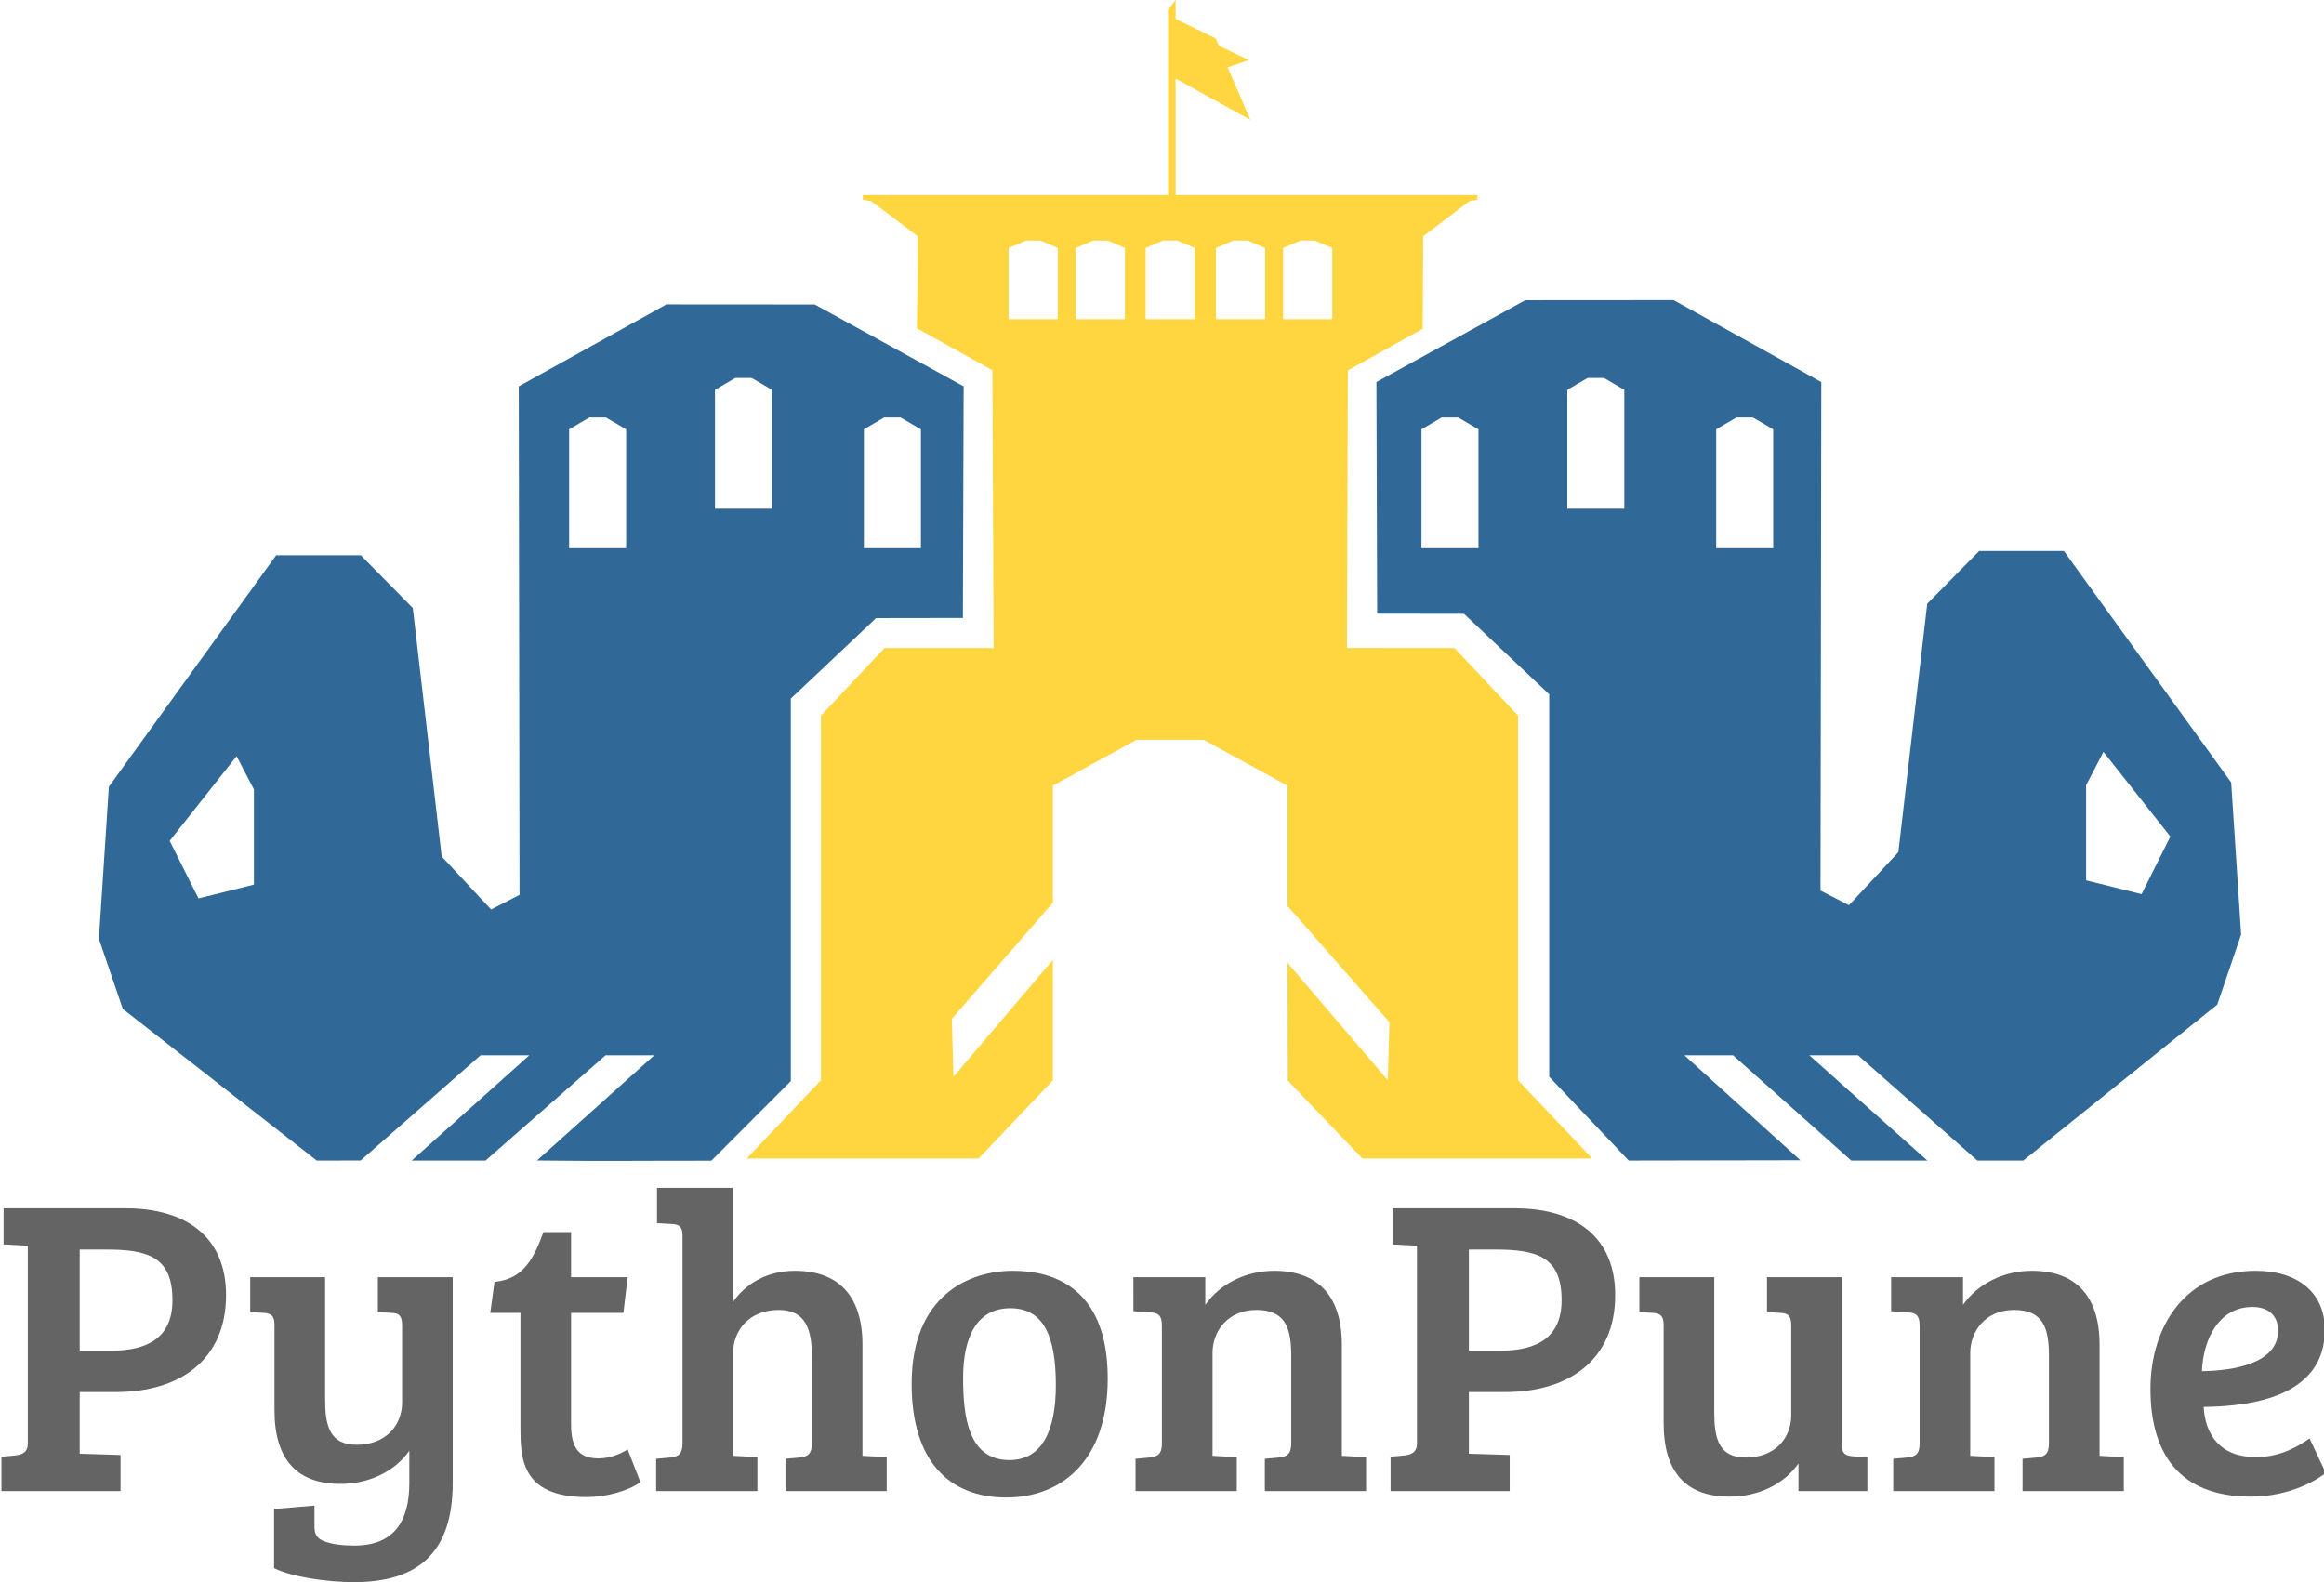 <?xml version="1.0" encoding="UTF-8" standalone="no"?>
<!-- Created with Inkscape (http://www.inkscape.org/) -->

<svg
   xmlns:dc="http://purl.org/dc/elements/1.1/"
   xmlns:cc="http://creativecommons.org/ns#"
   xmlns:rdf="http://www.w3.org/1999/02/22-rdf-syntax-ns#"
   xmlns:svg="http://www.w3.org/2000/svg"
   xmlns="http://www.w3.org/2000/svg"
   xmlns:sodipodi="http://sodipodi.sourceforge.net/DTD/sodipodi-0.dtd"
   xmlns:inkscape="http://www.inkscape.org/namespaces/inkscape"
   width="15cm"
   height="10.214cm"
   viewBox="0 0 150 102.14"
   version="1.1"
   id="svg1241"
   inkscape:version="0.92.4 (unknown)"
   sodipodi:docname="PythonPuneLogo.svg"
   inkscape:export-filename="/home/akgaikwad/design/Python_Pune/final/PythonPune_logo_white.png"
   inkscape:export-xdpi="150"
   inkscape:export-ydpi="150">
  <defs
     id="defs1235" />
  <sodipodi:namedview
     id="base"
     pagecolor="#ffffff"
     bordercolor="#666666"
     borderopacity="1.0"
     inkscape:pageopacity="0.0"
     inkscape:pageshadow="2"
     inkscape:zoom="0.7"
     inkscape:cx="612.78226"
     inkscape:cy="187.50108"
     inkscape:document-units="mm"
     inkscape:current-layer="layer1"
     showgrid="false"
     inkscape:window-width="1920"
     inkscape:window-height="1016"
     inkscape:window-x="0"
     inkscape:window-y="27"
     inkscape:window-maximized="1"
     units="cm" />
  <g
     inkscape:label="Layer 1"
     inkscape:groupmode="layer"
     id="layer1"
     transform="translate(0,-194.86)">
    <g
       id="g1227"
       transform="matrix(0.124,0,0,0.124,-1274.545,214.283)"
       inkscape:export-filename="/home/akgaikwad/design/Python_Pune/final/PythonPune_Logo_print.png"
       inkscape:export-xdpi="150.00824"
       inkscape:export-ydpi="150.00824">
      <path
         style="fill:#306998;fill-opacity:1;stroke:#306998;stroke-width:2.092;stroke-linecap:butt;stroke-linejoin:miter;stroke-miterlimit:4;stroke-dasharray:none;stroke-opacity:1"
         d="m 10625.752,2.874 -76.099,42.217 0.41,264.749 -16.079,8.286 -26.491,-28.468 -15.026,-129.296 -26.491,-26.887 h -43.1 l -86.591,119.805 -5.141,78.684 12.259,35.981 100.431,78.527 22.056,-0.021 62.483,-54.783 h 28.468 l -61.223,54.804 h 35.312 l 62.479,-54.803 h 28.47 l -61.098,54.803 c 29.069,0.381 58.347,0.021 87.623,0.079 l 40.775,-40.845 V 206.586 l 45.003,-42.498 44.563,-0.069 0.387,-118.929 -76.699,-42.166 c 0,0 -51.123,-0.017 -76.681,-0.052 z m 35.276,36.193 h 9.122 l 11.329,6.635 v 63.532 h -31.765 V 45.702 Z m -75.917,20.561 h 9.124 l 11.327,6.635 v 63.532 h -31.765 V 66.263 Z m 153.416,0 h 9.122 l 11.329,6.635 v 63.532 h -31.765 V 66.263 Z m -336.606,175.465 9.886,18.979 v 50.612 l -30.467,7.589 -15.658,-31.314 z"
         id="path2664-35"
         inkscape:connector-curvature="0" />
      <path
         style="fill:#306998;fill-opacity:1;stroke:#306998;stroke-width:2.092;stroke-linecap:butt;stroke-linejoin:miter;stroke-miterlimit:4;stroke-dasharray:none;stroke-opacity:1"
         d="m 11149.456,0.637 c -25.558,0.036 -76.681,0.052 -76.681,0.052 l -76.697,42.166 0.387,118.929 44.561,0.07 45.003,42.498 v 199.12 l 40.777,43.003 86.213,-0.153 -60.427,-54.651 h 28.469 l 61.525,54.803 h 36.481 l -61.439,-54.803 h 28.468 l 62.139,54.803 h 23.141 l 100.429,-80.764 12.259,-35.981 -5.141,-78.684 -86.591,-119.805 h -43.1 l -26.491,26.886 -15.024,129.296 -26.493,28.468 -16.079,-8.286 0.41,-264.749 z m -44.792,38.43 h 9.125 l 11.327,6.635 v 63.532 h -31.766 V 45.702 Z m -75.915,20.561 h 9.124 l 11.328,6.635 v 63.532 h -31.766 V 66.263 Z m 153.414,0 h 9.124 l 11.328,6.635 v 63.532 h -31.766 V 66.263 Z m 191.124,173.228 36.239,45.865 -15.658,31.314 -30.467,-7.589 v -50.611 z"
         id="path2666-62"
         inkscape:connector-curvature="0" />
      <path
         style="fill:#ffd63f;fill-opacity:1;stroke:none;stroke-width:2.092;stroke-linecap:butt;stroke-linejoin:miter;stroke-miterlimit:4;stroke-dasharray:none;stroke-opacity:1"
         d="m 10727.736,-55.076 -0.02,2.416 4.377,0.808 6.339,4.687 17.807,13.437 -0.08,24.119 -0.352,23.865 39.315,21.782 0.659,144.687 h -56.822 l -33.052,35.181 v 189.802 l -38.656,40.765 h 120.701 l 38.657,-40.692 v -62.709 l -51.731,60.857 -0.839,-30.196 52.57,-60.437 v -60.927 l 43.503,-23.88 h 35.08 l 43.555,23.88 v 62.586 l 53.058,60.558 -0.839,30.195 -52.219,-61.117 0.167,61.3 38.831,40.583 h 119.659 l -38.657,-40.765 V 215.906 l -33.053,-35.181 -55.989,-0.035 0.473,-144.533 38.967,-21.648 0.209,-48.114 17.966,-13.659 5.923,-4.539 4.372,-0.928 -0.104,-2.345 z m 84.98,23.632 h 7.344 l 9.118,3.873 V 9.502 h -25.569 V -27.571 Z m 34.948,0 h 7.344 l 9.117,3.873 V 9.502 h -25.566 V -27.571 Z m 36.348,0 h 7.341 l 9.118,3.873 V 9.502 h -25.567 V -27.571 Z m 36.626,0 h 7.343 l 9.118,3.873 V 9.502 h -25.567 V -27.571 Z m 34.948,0 h 7.343 l 9.118,3.873 V 9.502 h -25.567 V -27.571 Z"
         id="path2668-9"
         inkscape:connector-curvature="0" />
      <path
         style="fill:#ffd63f;fill-opacity:1;stroke:none;stroke-width:2.092;stroke-linecap:butt;stroke-linejoin:miter;stroke-miterlimit:4;stroke-dasharray:none;stroke-opacity:1"
         d="m 10890.531,-156.708 -3.954,5.235 v 96.472 h 3.954 v -60.763 l 38.908,21.549 -11.843,-27.4 11.03,-3.715 -15.673,-7.547 -1.511,-3.716 -20.911,-10.171 z"
         id="path2670-1"
         inkscape:connector-curvature="0" />
    </g>
    <g
       aria-label="PythonPune"
       transform="matrix(0.143,0,0,0.143,-866.548,393.14)"
       style="font-style:normal;font-weight:normal;font-size:40px;line-height:1.25;font-family:sans-serif;letter-spacing:0px;word-spacing:0px;fill:#646464;fill-opacity:1;stroke:none"
       id="flowRoot951-1-2">
      <path
         d="m 6060.429,-713.471 h 53.76 v -16.32 l -18.432,-0.576 v -27.84 h 16.32 c 28.992,0 49.728,-14.592 49.728,-43.776 0,-25.728 -17.28,-39.168 -45.504,-39.168 h -54.912 v 16.32 l 10.944,0.576 v 89.28 c 0,3.84 -2.304,4.992 -5.568,5.376 l -6.336,0.576 z m 35.328,-63.36 v -45.696 h 11.712 c 18.816,0 30.144,3.072 30.144,22.848 0,17.088 -11.328,22.848 -28.032,22.848 z"
         style="font-style:normal;font-variant:normal;font-weight:normal;font-stretch:normal;font-size:192px;font-family:'Bree Serif';-inkscape-font-specification:'Bree Serif';fill:#646464;fill-opacity:1"
         id="path821"
         inkscape:connector-curvature="0" />
      <path
         d="m 6244.527,-717.119 c 0,17.472 -7.104,28.224 -24.768,28.224 -5.76,0 -9.984,-0.576 -13.632,-1.92 -3.456,-1.344 -4.416,-3.264 -4.416,-6.912 v -9.216 l -18.24,1.536 v 26.688 c 8.064,4.032 24,6.336 36.096,6.336 28.608,0 44.544,-13.056 44.544,-44.736 v -92.928 h -33.792 v 15.744 l 6.144,0.384 c 3.648,0 4.8,1.536 4.8,5.76 v 34.752 c 0,9.984 -7.104,19.008 -20.544,19.008 -12.288,0 -14.208,-8.832 -14.208,-20.544 v -55.104 h -33.792 v 15.744 l 6.144,0.384 c 3.264,0.192 4.8,1.344 4.8,5.376 v 38.592 c 0,22.656 10.56,33.216 29.76,33.216 12.672,0 24.384,-5.376 31.104,-14.976 z"
         style="font-style:normal;font-variant:normal;font-weight:normal;font-stretch:normal;font-size:192px;font-family:'Bree Serif';-inkscape-font-specification:'Bree Serif';fill:#646464;fill-opacity:1"
         id="path823"
         inkscape:connector-curvature="0" />
      <path
         d="m 6305.058,-830.399 c -4.032,10.944 -8.64,21.312 -22.08,22.464 l -1.92,14.016 h 13.632 v 51.264 c 0,13.44 -0.192,31.872 29.76,31.872 9.024,0 18.624,-2.688 24.384,-6.72 l -5.76,-14.784 c -3.072,1.92 -7.872,4.032 -13.056,4.032 -7.872,0 -12.48,-3.456 -12.48,-15.168 v -50.496 h 23.616 l 1.92,-16.128 h -25.536 v -20.352 z"
         style="font-style:normal;font-variant:normal;font-weight:normal;font-stretch:normal;font-size:192px;font-family:'Bree Serif';-inkscape-font-specification:'Bree Serif';fill:#646464;fill-opacity:1"
         id="path825"
         inkscape:connector-curvature="0" />
      <path
         d="m 6367.833,-734.975 c 0,4.8 -1.92,5.952 -5.568,6.336 l -6.336,0.576 v 14.592 h 45.696 v -15.36 l -10.944,-0.576 v -46.464 c 0,-9.984 7.104,-19.392 20.544,-19.392 12.288,0 14.976,9.024 14.976,20.736 v 39.552 c 0,4.8 -1.92,5.952 -5.568,6.336 l -6.336,0.576 v 14.592 h 45.696 v -15.36 l -10.944,-0.576 v -50.112 c 0,-22.656 -11.328,-33.408 -30.528,-33.408 -12.672,0 -22.272,5.952 -28.032,14.208 v -51.648 h -34.176 v 15.936 l 6.72,0.384 c 3.648,0.192 4.8,1.344 4.8,5.568 z"
         style="font-style:normal;font-variant:normal;font-weight:normal;font-stretch:normal;font-size:192px;font-family:'Bree Serif';-inkscape-font-specification:'Bree Serif';fill:#646464;fill-opacity:1"
         id="path827"
         inkscape:connector-curvature="0" />
      <path
         d="m 6515.406,-727.487 c -18.432,0 -20.928,-19.2 -20.928,-37.056 0,-18.432 6.144,-31.488 21.312,-31.488 15.36,0 20.544,13.248 20.544,34.752 0,19.968 -5.952,33.792 -20.928,33.792 z m -44.16,-34.368 c 0,34.752 16.896,51.264 42.624,51.264 25.344,0 45.888,-16.896 45.888,-53.76 0,-44.16 -28.608,-48.576 -42.816,-48.576 -19.776,0 -45.696,11.136 -45.696,51.072 z"
         style="font-style:normal;font-variant:normal;font-weight:normal;font-stretch:normal;font-size:192px;font-family:'Bree Serif';-inkscape-font-specification:'Bree Serif';fill:#646464;fill-opacity:1"
         id="path829"
         inkscape:connector-curvature="0" />
      <path
         d="m 6571.344,-794.687 8.064,0.576 c 3.456,0.192 4.8,1.728 4.8,5.952 v 53.184 c 0,4.8 -1.92,5.952 -5.568,6.336 l -6.336,0.576 v 14.592 h 45.696 v -15.36 l -10.944,-0.576 v -46.464 c 0,-9.984 7.104,-19.392 19.776,-19.392 13.056,0 15.744,8.064 15.744,20.736 v 39.552 c 0,4.8 -1.92,5.952 -5.568,6.336 l -6.336,0.576 v 14.592 h 45.696 v -15.36 l -10.944,-0.576 v -50.112 c 0,-22.656 -11.328,-33.408 -30.528,-33.408 -12.672,0 -24.384,5.76 -31.104,15.36 v -12.48 h -32.448 z"
         style="font-style:normal;font-variant:normal;font-weight:normal;font-stretch:normal;font-size:192px;font-family:'Bree Serif';-inkscape-font-specification:'Bree Serif';fill:#646464;fill-opacity:1"
         id="path831"
         inkscape:connector-curvature="0" />
      <path
         d="m 6687.429,-713.471 h 53.76 v -16.32 l -18.432,-0.576 v -27.84 h 16.32 c 28.992,0 49.728,-14.592 49.728,-43.776 0,-25.728 -17.28,-39.168 -45.504,-39.168 h -54.912 v 16.32 l 10.944,0.576 v 89.28 c 0,3.84 -2.304,4.992 -5.568,5.376 l -6.336,0.576 z m 35.328,-63.36 v -45.696 h 11.712 c 18.816,0 30.144,3.072 30.144,22.848 0,17.088 -11.328,22.848 -28.032,22.848 z"
         style="font-style:normal;font-variant:normal;font-weight:normal;font-stretch:normal;font-size:192px;font-family:'Bree Serif';-inkscape-font-specification:'Bree Serif';fill:#646464;fill-opacity:1"
         id="path833"
         inkscape:connector-curvature="0" />
      <path
         d="m 6902.631,-728.639 -6.72,-0.576 c -3.648,-0.384 -4.8,-1.344 -4.8,-5.568 v -75.264 h -33.792 v 15.744 l 6.144,0.384 c 3.648,0.192 4.8,1.536 4.8,5.76 v 40.512 c 0,9.984 -7.104,19.008 -20.544,19.008 -12.288,0 -14.208,-8.832 -14.208,-20.544 v -60.864 h -33.792 v 15.744 l 6.144,0.384 c 3.264,0.192 4.8,1.344 4.8,5.376 v 44.352 c 0,22.656 10.56,33.216 29.76,33.216 12.672,0 24.384,-5.376 31.104,-14.976 v 12.48 h 31.104 z"
         style="font-style:normal;font-variant:normal;font-weight:normal;font-stretch:normal;font-size:192px;font-family:'Bree Serif';-inkscape-font-specification:'Bree Serif';fill:#646464;fill-opacity:1"
         id="path835"
         inkscape:connector-curvature="0" />
      <path
         d="m 6913.344,-794.687 8.064,0.576 c 3.456,0.192 4.8,1.728 4.8,5.952 v 53.184 c 0,4.8 -1.92,5.952 -5.568,6.336 l -6.336,0.576 v 14.592 h 45.696 v -15.36 l -10.944,-0.576 v -46.464 c 0,-9.984 7.104,-19.392 19.776,-19.392 13.056,0 15.744,8.064 15.744,20.736 v 39.552 c 0,4.8 -1.92,5.952 -5.568,6.336 l -6.336,0.576 v 14.592 h 45.696 v -15.36 l -10.944,-0.576 v -50.112 c 0,-22.656 -11.328,-33.408 -30.528,-33.408 -12.672,0 -24.384,5.76 -31.104,15.36 v -12.48 h -32.448 z"
         style="font-style:normal;font-variant:normal;font-weight:normal;font-stretch:normal;font-size:192px;font-family:'Bree Serif';-inkscape-font-specification:'Bree Serif';fill:#646464;fill-opacity:1"
         id="path837"
         inkscape:connector-curvature="0" />
      <path
         d="m 7077.813,-812.927 c -31.488,0 -47.424,24.96 -47.424,53.376 0,28.608 12.672,48.576 45.312,48.576 18.048,0 30.72,-8.064 33.792,-10.752 l -7.296,-15.552 c -4.608,3.264 -12.864,8.448 -24.192,8.448 -16.32,0 -22.848,-10.176 -23.616,-22.656 22.656,-0.192 54.72,-5.184 54.72,-34.752 0,-17.088 -12.48,-26.688 -31.296,-26.688 z m 10.176,27.072 c 0,14.784 -20.16,18.048 -34.368,18.24 0.576,-14.208 7.488,-28.992 22.848,-28.992 6.912,0 11.52,3.648 11.52,10.752 z"
         style="font-style:normal;font-variant:normal;font-weight:normal;font-stretch:normal;font-size:192px;font-family:'Bree Serif';-inkscape-font-specification:'Bree Serif';fill:#646464;fill-opacity:1"
         id="path839"
         inkscape:connector-curvature="0" />
    </g>
  </g>
</svg>

